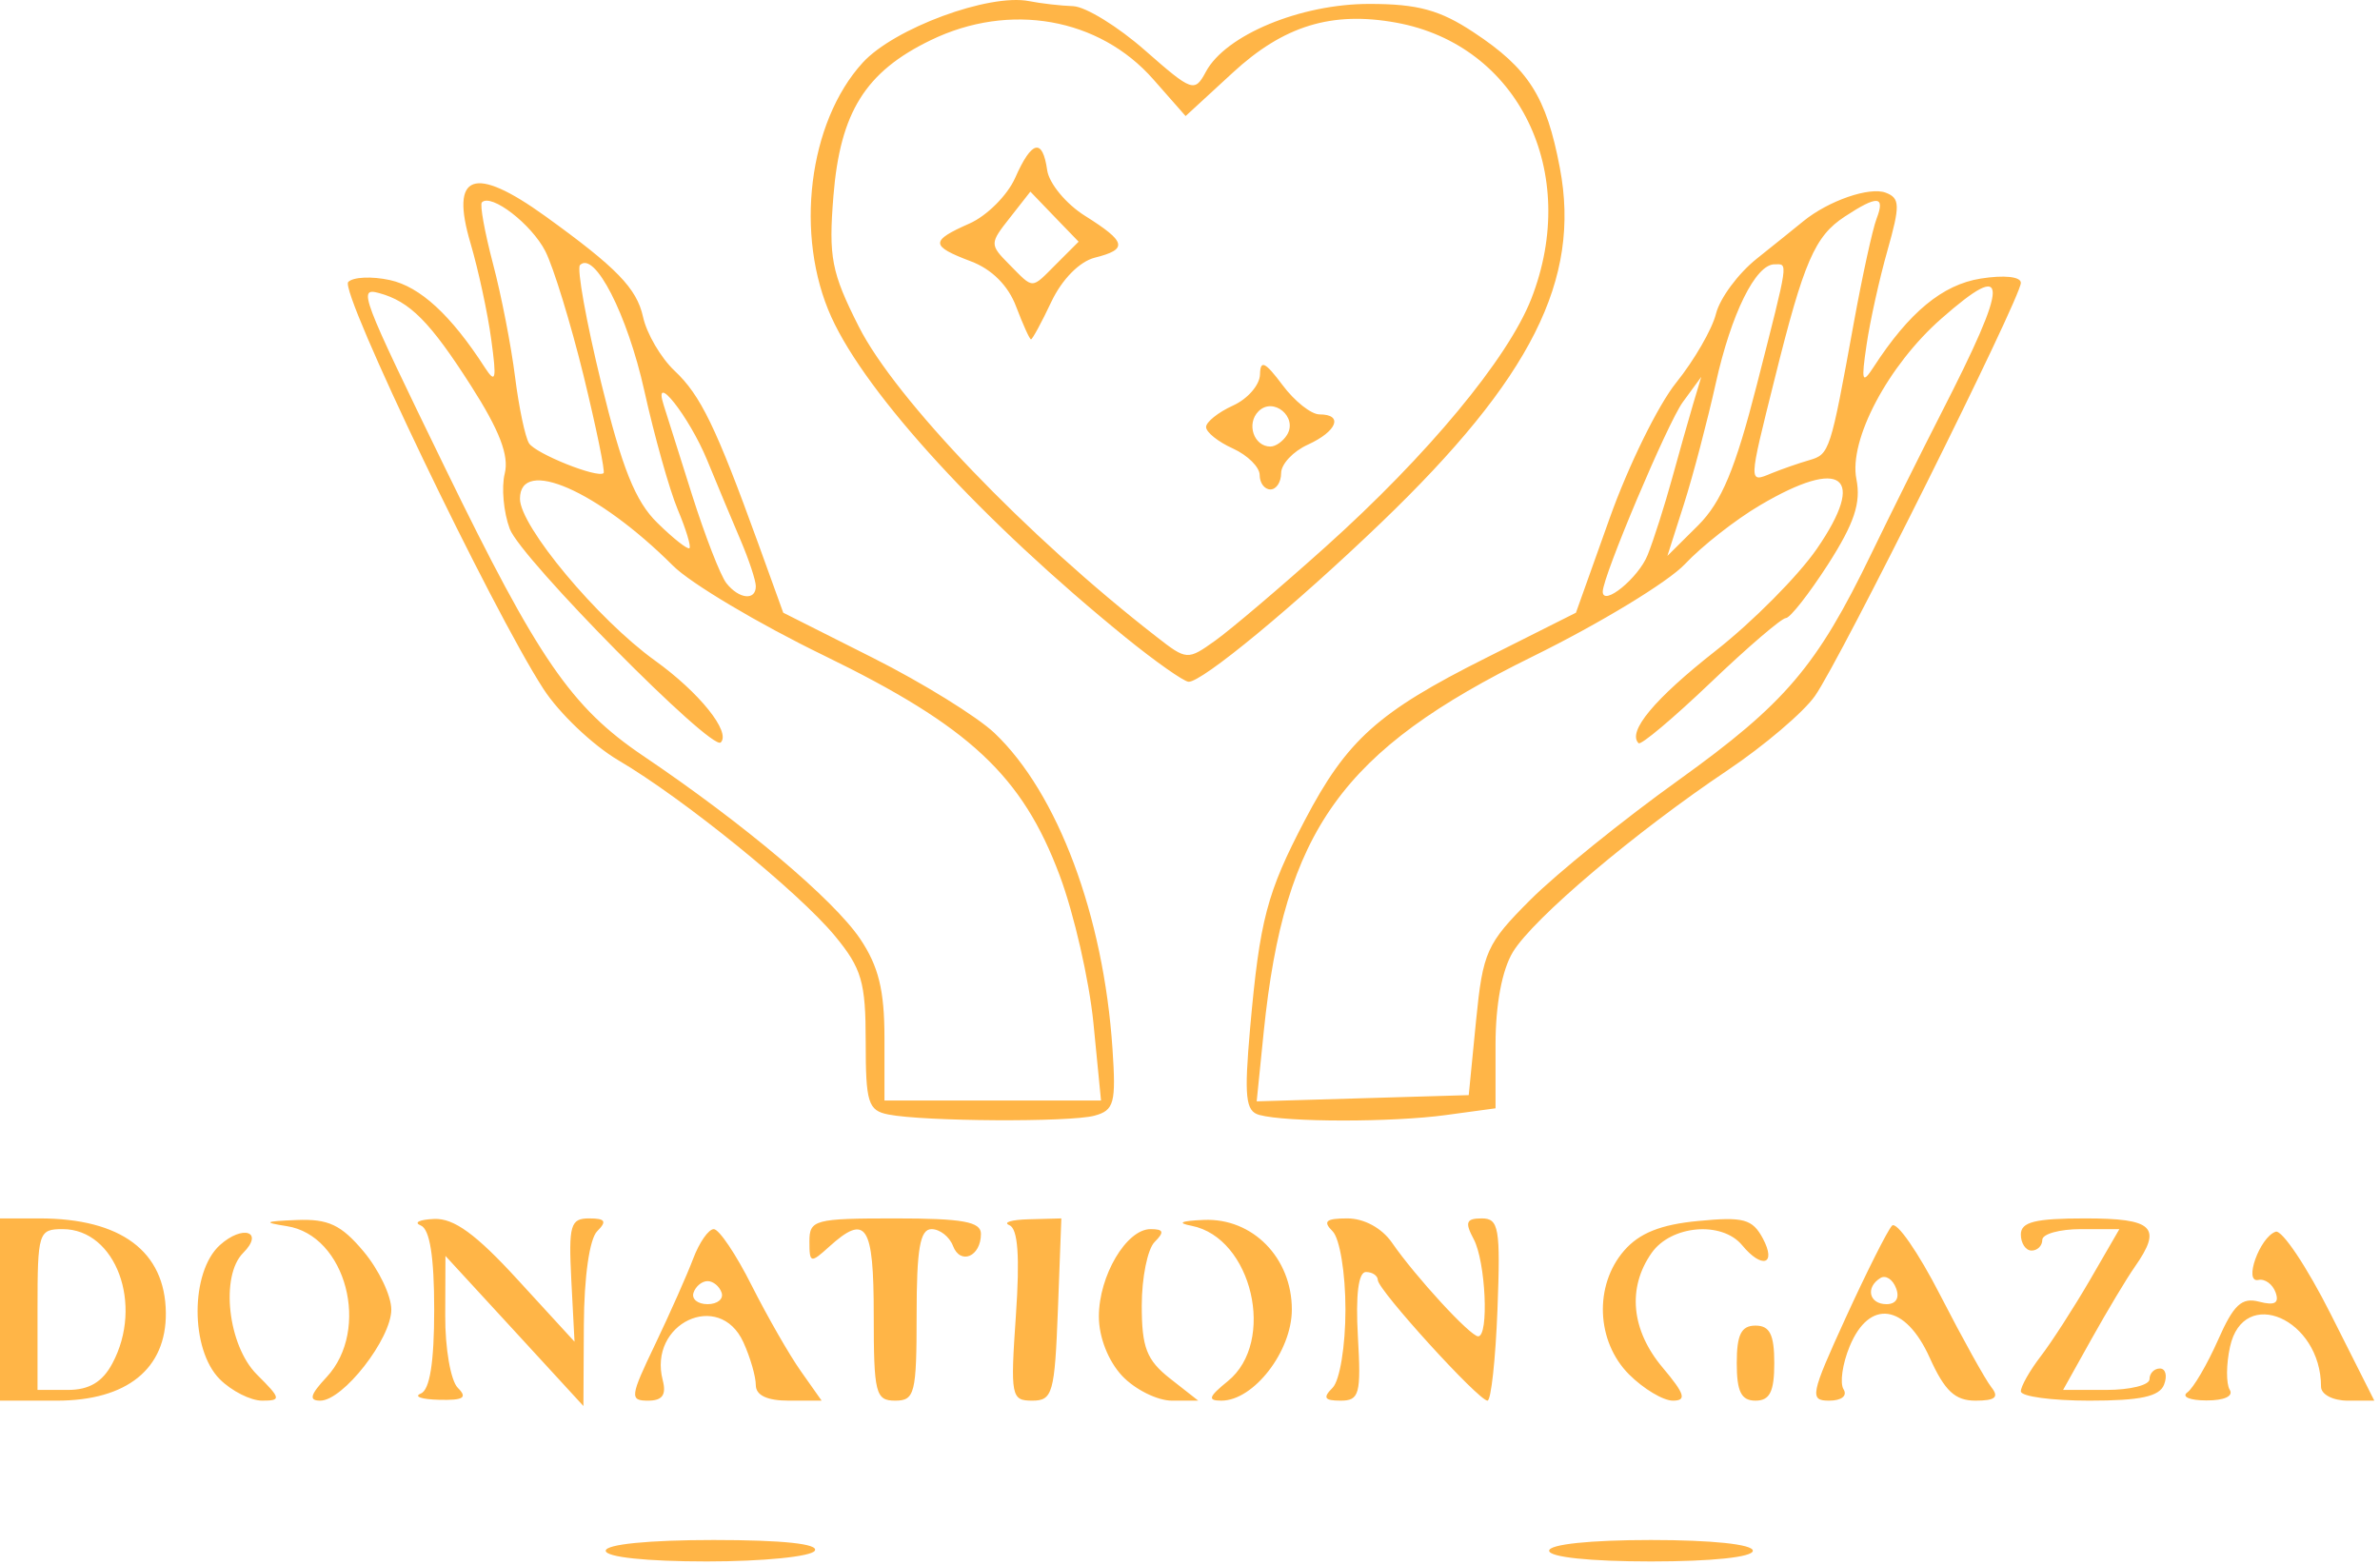 <svg width="222" height="146" viewBox="0 0 222 146" fill="none" xmlns="http://www.w3.org/2000/svg">
<path d="M56.5 144.656C56.5 144.056 60.52 143.656 66.56 143.656C73.01 143.656 76.4 144.016 76 144.656C75.66 145.206 71.16 145.656 65.94 145.656C60.31 145.656 56.5 145.256 56.5 144.656ZM144.5 144.656C144.5 144.056 148.33 143.656 154 143.656C159.67 143.656 163.5 144.056 163.5 144.656C163.5 145.256 159.67 145.656 154 145.656C148.33 145.656 144.5 145.256 144.5 144.656ZM0 122.156V113.656H3.68C11.29 113.656 15.41 116.736 15.47 122.456C15.52 127.686 11.84 130.656 5.3 130.656H0V122.156ZM10.48 127.186C13.42 121.706 10.8 114.656 5.85 114.656C3.59 114.656 3.5 114.956 3.5 122.156V129.656H6.33C8.32 129.656 9.56 128.916 10.48 127.186ZM20.5 128.656C17.74 125.896 17.74 118.656 20.51 116.146C22.65 114.216 24.67 114.886 22.68 116.876C20.53 119.026 21.26 125.506 23.95 128.206C26.22 130.466 26.26 130.656 24.45 130.656C23.38 130.656 21.6 129.756 20.5 128.656ZM30.46 128.466C34.6 124.026 32.28 115.216 26.74 114.376C24.49 114.026 24.66 113.926 27.66 113.806C30.62 113.686 31.82 114.246 33.91 116.736C35.33 118.426 36.5 120.866 36.5 122.156C36.5 124.886 32 130.656 29.87 130.656C28.78 130.656 28.93 130.106 30.46 128.466ZM39.25 129.996C40.09 129.656 40.5 127.086 40.5 122.156C40.5 117.226 40.09 114.656 39.25 114.316C38.56 114.036 39.12 113.766 40.5 113.706C42.34 113.626 44.4 115.126 48.29 119.376L53.59 125.156L53.29 119.406C53.03 114.266 53.21 113.656 54.95 113.656C56.47 113.656 56.63 113.926 55.7 114.856C54.99 115.566 54.48 119.116 54.46 123.606L54.42 131.156L47.99 124.156L41.55 117.156L41.53 122.706C41.51 125.756 42.04 128.796 42.7 129.456C43.63 130.386 43.24 130.636 40.95 130.576C39.33 130.536 38.56 130.276 39.25 129.996ZM61.11 125.406C62.49 122.516 64.09 118.916 64.66 117.406C65.23 115.896 66.09 114.656 66.58 114.656C67.07 114.656 68.66 117.016 70.11 119.906C71.57 122.796 73.63 126.396 74.7 127.906L76.64 130.656H73.57C71.55 130.656 70.5 130.156 70.5 129.206C70.5 128.406 69.98 126.606 69.34 125.206C67.1 120.296 60.43 123.446 61.82 128.756C62.17 130.116 61.79 130.656 60.45 130.656C58.72 130.656 58.77 130.286 61.11 125.406ZM67.31 120.586C67.11 119.986 66.52 119.506 66 119.506C65.48 119.506 64.89 119.986 64.69 120.586C64.49 121.176 65.08 121.656 66 121.656C66.92 121.656 67.51 121.176 67.31 120.586ZM81.5 122.656C81.5 114.236 80.8 113.166 77.33 116.306C75.61 117.866 75.5 117.836 75.5 115.806C75.5 113.786 75.97 113.656 83.5 113.656C89.8 113.656 91.5 113.966 91.5 115.096C91.5 117.216 89.58 118.036 88.89 116.216C88.56 115.356 87.66 114.656 86.89 114.656C85.82 114.656 85.5 116.486 85.5 122.656C85.5 129.986 85.33 130.656 83.5 130.656C81.67 130.656 81.5 129.986 81.5 122.656ZM94.76 122.706C95.14 117.186 94.95 114.616 94.15 114.286C93.52 114.026 94.35 113.776 96 113.736L99 113.656L98.68 122.156C98.38 129.976 98.19 130.656 96.28 130.656C94.32 130.656 94.24 130.256 94.76 122.706ZM104.67 128.346C103.37 126.956 102.5 124.736 102.5 122.806C102.5 119.006 105.07 114.656 107.32 114.656C108.55 114.656 108.63 114.926 107.7 115.856C107.04 116.516 106.5 119.186 106.5 121.786C106.5 125.696 106.95 126.866 109.13 128.586L111.77 130.656H109.31C107.96 130.656 105.87 129.616 104.67 128.346ZM114.53 128.836C119.06 125.166 116.8 115.456 111.15 114.346C109.74 114.076 110.14 113.886 112.3 113.796C116.84 113.606 120.5 117.336 120.5 122.156C120.5 126.056 116.94 130.656 113.93 130.656C112.61 130.656 112.73 130.296 114.53 128.836ZM124.3 129.456C124.97 128.786 125.5 125.566 125.5 122.156C125.5 118.746 124.97 115.526 124.3 114.856C123.37 113.926 123.67 113.656 125.68 113.656C127.24 113.656 128.89 114.556 129.83 115.906C132.04 119.106 137.15 124.656 137.88 124.656C138.9 124.656 138.58 117.676 137.46 115.586C136.62 114.016 136.76 113.656 138.21 113.656C139.81 113.656 139.97 114.536 139.68 122.156C139.5 126.826 139.08 130.656 138.75 130.656C137.92 130.656 128.53 120.336 128.52 119.406C128.51 118.996 128.01 118.656 127.41 118.656C126.71 118.656 126.44 120.786 126.66 124.656C126.97 130.056 126.8 130.656 125.05 130.656C123.53 130.656 123.37 130.386 124.3 129.456ZM151.95 128.206C148.89 125.136 148.68 119.906 151.49 116.666C152.91 115.026 154.91 114.226 158.4 113.896C162.64 113.486 163.46 113.706 164.44 115.536C165.73 117.966 164.36 118.406 162.5 116.156C160.61 113.876 155.88 114.286 154.06 116.876C151.77 120.136 152.15 124.086 155.09 127.576C157.16 130.036 157.35 130.656 156.04 130.656C155.14 130.656 153.3 129.556 151.95 128.206ZM162 127.156C162 124.486 162.42 123.656 163.75 123.656C165.08 123.656 165.5 124.486 165.5 127.156C165.5 129.826 165.08 130.656 163.75 130.656C162.42 130.656 162 129.826 162 127.156ZM172.17 122.906C174.12 118.646 176.06 114.786 176.48 114.336C176.9 113.886 178.93 116.816 180.99 120.836C183.06 124.866 185.2 128.716 185.75 129.406C186.49 130.336 186.12 130.656 184.27 130.656C182.36 130.656 181.4 129.756 180 126.656C177.73 121.616 174.37 121.146 172.53 125.596C171.86 127.216 171.6 129.016 171.96 129.596C172.34 130.206 171.77 130.656 170.62 130.656C168.77 130.656 168.87 130.126 172.17 122.906ZM176.86 120.166C176.55 119.336 175.89 118.916 175.4 119.216C173.98 120.096 174.35 121.656 175.97 121.656C176.86 121.656 177.21 121.066 176.86 120.166ZM188.5 129.786C188.5 129.316 189.33 127.856 190.34 126.536C191.35 125.226 193.42 122.016 194.94 119.406L197.69 114.656H194.1C192.12 114.656 190.5 115.106 190.5 115.656C190.5 116.206 190.05 116.656 189.5 116.656C188.95 116.656 188.5 115.976 188.5 115.156C188.5 113.986 189.83 113.656 194.5 113.656C200.89 113.656 201.72 114.476 199.12 118.186C198.36 119.266 196.55 122.296 195.09 124.906L192.44 129.656H196.47C198.69 129.656 200.5 129.206 200.5 128.656C200.5 128.106 200.94 127.656 201.47 127.656C202 127.656 202.18 128.336 201.86 129.156C201.43 130.276 199.65 130.656 194.89 130.656C191.38 130.656 188.5 130.266 188.5 129.786ZM204.03 129.886C204.59 129.486 205.87 127.296 206.88 125.026C208.34 121.706 209.1 120.996 210.73 121.426C212.19 121.806 212.62 121.556 212.26 120.556C211.98 119.786 211.26 119.266 210.66 119.396C209.24 119.706 210.78 115.396 212.27 114.896C212.86 114.706 215.18 118.166 217.41 122.596L221.47 130.656H218.99C217.61 130.656 216.5 130.076 216.5 129.356C216.5 123.036 209.27 119.866 208.01 125.636C207.65 127.266 207.64 129.066 207.98 129.636C208.36 130.236 207.47 130.646 205.81 130.636C204.26 130.636 203.46 130.296 204.03 129.886ZM82.88 103.966C80.97 103.596 80.75 102.876 80.75 97.166C80.75 91.606 80.38 90.336 77.88 87.306C74.45 83.166 63.72 74.466 57.67 70.916C55.3 69.516 52.15 66.526 50.69 64.266C45.85 56.796 31.64 27.176 32.48 26.306C32.93 25.836 34.68 25.756 36.37 26.126C39.19 26.746 42.06 29.386 45.22 34.276C46.24 35.846 46.34 35.426 45.82 31.656C45.49 29.186 44.61 25.146 43.89 22.696C41.96 16.186 44.19 15.366 50.85 20.156C57.52 24.966 59.39 26.886 59.98 29.556C60.32 31.126 61.65 33.386 62.92 34.586C65.35 36.866 66.78 39.816 70.71 50.656L73.06 57.156L81.44 61.376C86.05 63.696 91.14 66.846 92.76 68.376C98.66 73.976 102.94 85.406 103.77 97.836C104.11 102.906 103.93 103.576 102.08 104.076C99.77 104.696 86.19 104.616 82.88 103.966ZM101.99 95.406C101.59 91.416 100.18 85.226 98.84 81.656C95.36 72.356 90.43 67.756 76.87 61.156C70.75 58.186 64.4 54.406 62.77 52.766C55.76 45.766 48.5 42.586 48.5 46.526C48.5 49.086 55.75 57.776 61.09 61.616C65.22 64.586 68.2 68.286 67.23 69.256C66.38 70.106 48.58 52.096 47.55 49.336C46.97 47.786 46.76 45.466 47.08 44.176C47.5 42.506 46.6 40.156 43.94 35.996C40.11 30.006 38.23 28.116 35.35 27.336C33.39 26.816 33.62 27.426 41.52 43.656C50.21 61.506 53.3 65.986 59.99 70.506C69.39 76.846 77.74 83.896 80.23 87.576C81.95 90.136 82.5 92.376 82.5 96.806V102.656H92.6H102.7L101.99 95.406ZM70.5 54.686C70.5 54.156 69.87 52.246 69.1 50.436C68.33 48.636 66.91 45.236 65.95 42.896C64.28 38.856 60.86 34.516 61.9 37.766C62.14 38.526 63.34 42.306 64.55 46.156C65.77 50.006 67.21 53.716 67.76 54.406C68.93 55.886 70.5 56.056 70.5 54.686ZM63.21 47.516C62.44 45.666 61.04 40.686 60.1 36.446C58.52 29.336 55.46 23.366 54.1 24.726C53.79 25.036 54.68 29.986 56.08 35.726C58.02 43.666 59.27 46.786 61.32 48.776C62.79 50.226 64.14 51.286 64.31 51.136C64.48 50.996 63.99 49.366 63.21 47.516ZM54.43 35.026C53.23 30.146 51.63 24.936 50.87 23.436C49.58 20.916 45.82 18.006 44.95 18.876C44.74 19.076 45.21 21.646 45.98 24.586C46.76 27.526 47.68 32.266 48.04 35.136C48.4 38.006 48.99 40.796 49.35 41.356C49.98 42.326 55.71 44.626 56.3 44.136C56.46 44.006 55.62 39.906 54.43 35.026ZM117.47 104.006C116.18 103.656 116.04 102.356 116.61 95.876C117.51 85.796 118.17 83.276 121.71 76.516C125.63 69.036 128.53 66.426 138.58 61.386L147 57.156L150.15 48.326C151.88 43.466 154.67 37.776 156.35 35.696C158.03 33.606 159.7 30.716 160.06 29.276C160.42 27.826 162.13 25.516 163.86 24.136C165.59 22.756 167.55 21.176 168.21 20.636C170.55 18.726 174.39 17.396 175.9 17.976C177.23 18.486 177.25 19.146 176.06 23.356C175.31 25.996 174.43 29.956 174.11 32.156C173.6 35.586 173.69 35.886 174.76 34.246C178.08 29.126 181.19 26.556 184.75 25.986C186.96 25.636 188.5 25.806 188.5 26.386C188.5 27.776 171.66 61.576 169.29 64.926C168.22 66.446 164.56 69.556 161.17 71.836C152.5 77.646 143.02 85.676 141.12 88.806C140.11 90.466 139.5 93.696 139.5 97.426V103.386L134.86 104.016C129.9 104.696 119.99 104.696 117.47 104.006ZM137.68 95.236C138.32 88.766 138.66 88.026 142.76 83.926C145.18 81.506 151.39 76.486 156.58 72.766C166.54 65.606 169.47 62.166 174.55 51.656C176.28 48.076 179.2 42.206 181.04 38.606C187.48 26.036 187.49 24.096 181.09 29.716C176.12 34.076 172.43 41.046 173.16 44.696C173.6 46.906 172.97 48.806 170.52 52.636C168.74 55.396 166.97 57.656 166.58 57.656C166.19 57.656 163.02 60.366 159.55 63.686C156.07 67.006 153.05 69.546 152.84 69.326C151.77 68.256 154.33 65.186 160.02 60.716C163.5 57.986 167.75 53.696 169.47 51.196C174.16 44.386 171.84 42.606 164.18 47.126C161.88 48.476 158.73 50.956 157.17 52.616C155.62 54.276 149.23 58.156 142.99 61.226C125.14 70.006 119.81 77.436 117.88 96.216L117.22 102.736L127.11 102.446L137 102.156L137.68 95.236ZM153.69 51.766C154.26 50.336 155.28 47.126 155.96 44.656C156.64 42.186 157.53 39.036 157.94 37.656L158.69 35.156L156.97 37.506C155.56 39.426 149.5 53.776 149.5 55.186C149.5 56.636 152.84 53.906 153.69 51.766ZM163.88 35.866C166.89 24.046 166.8 24.656 165.52 24.656C163.76 24.656 161.48 29.266 160.04 35.766C159.26 39.276 157.93 44.336 157.08 47.006L155.53 51.856L158.4 49.006C160.59 46.816 161.86 43.766 163.88 35.866ZM168.76 42.926C170.66 42.376 170.73 42.156 172.91 30.156C173.71 25.756 174.67 21.366 175.04 20.406C175.87 18.246 175.13 18.196 172.07 20.206C169.28 22.036 168.26 24.376 165.54 35.326C163.07 45.206 163.08 45.046 165.25 44.146C166.21 43.756 167.79 43.206 168.76 42.926ZM105 59.466C91.67 48.636 80.85 36.856 77.55 29.586C74.1 21.976 75.4 11.396 80.47 5.846C83.4 2.636 92.26 -0.634 96 0.106C97.1 0.326 98.95 0.536 100.11 0.576C101.27 0.626 104.28 2.476 106.8 4.696C111.21 8.566 111.43 8.646 112.48 6.696C114.31 3.266 121.33 0.356 127.74 0.366C132.25 0.366 134.32 0.936 137.46 3.016C142.58 6.396 144.24 9.006 145.5 15.666C147.48 26.076 142.83 35.306 128.85 48.736C120.74 56.526 112.07 63.686 110.86 63.596C110.39 63.556 107.75 61.696 105 59.466ZM123.64 51.016C133.18 42.456 140.64 33.456 142.83 27.886C147.45 16.076 141.65 4.196 130.25 2.116C124.23 1.016 119.73 2.396 114.96 6.806L110.59 10.826L107.59 7.416C102.54 1.656 94.18 0.176 86.82 3.746C80.72 6.696 78.37 10.466 77.74 18.276C77.28 23.996 77.55 25.406 80.1 30.456C83.51 37.216 95.77 49.996 107.87 59.396C110.69 61.596 110.77 61.606 113.37 59.746C114.81 58.716 119.44 54.786 123.64 51.016ZM117.5 44.316C117.5 43.576 116.38 42.466 115 41.836C113.62 41.216 112.5 40.316 112.5 39.836C112.5 39.366 113.62 38.466 115 37.836C116.38 37.216 117.51 35.906 117.53 34.926C117.56 33.536 118 33.746 119.62 35.906C120.74 37.416 122.3 38.656 123.08 38.656C125.33 38.656 124.73 40.226 122 41.476C120.62 42.096 119.5 43.296 119.5 44.136C119.5 44.976 119.05 45.656 118.5 45.656C117.95 45.656 117.5 45.056 117.5 44.316ZM120.05 40.566C121.08 38.906 118.77 36.986 117.39 38.366C116.23 39.526 116.96 41.656 118.5 41.656C118.99 41.656 119.68 41.166 120.05 40.566ZM94.78 28.596C94.05 26.646 92.51 25.106 90.56 24.376C86.76 22.936 86.75 22.476 90.44 20.846C92.06 20.126 93.97 18.216 94.69 16.596C96.24 13.086 97.25 12.846 97.68 15.886C97.86 17.116 99.45 19.036 101.21 20.136C105.08 22.566 105.24 23.256 102.12 24.036C100.7 24.396 99.06 26.056 98.07 28.146C97.16 30.076 96.3 31.656 96.17 31.656C96.04 31.656 95.42 30.276 94.78 28.596ZM98.55 24.606L100.61 22.546L98.36 20.216L96.11 17.876L94.19 20.326C92.31 22.706 92.31 22.816 94.13 24.656C96.47 27.016 96.14 27.016 98.55 24.606Z" fill="#FFB547"/>
</svg>
